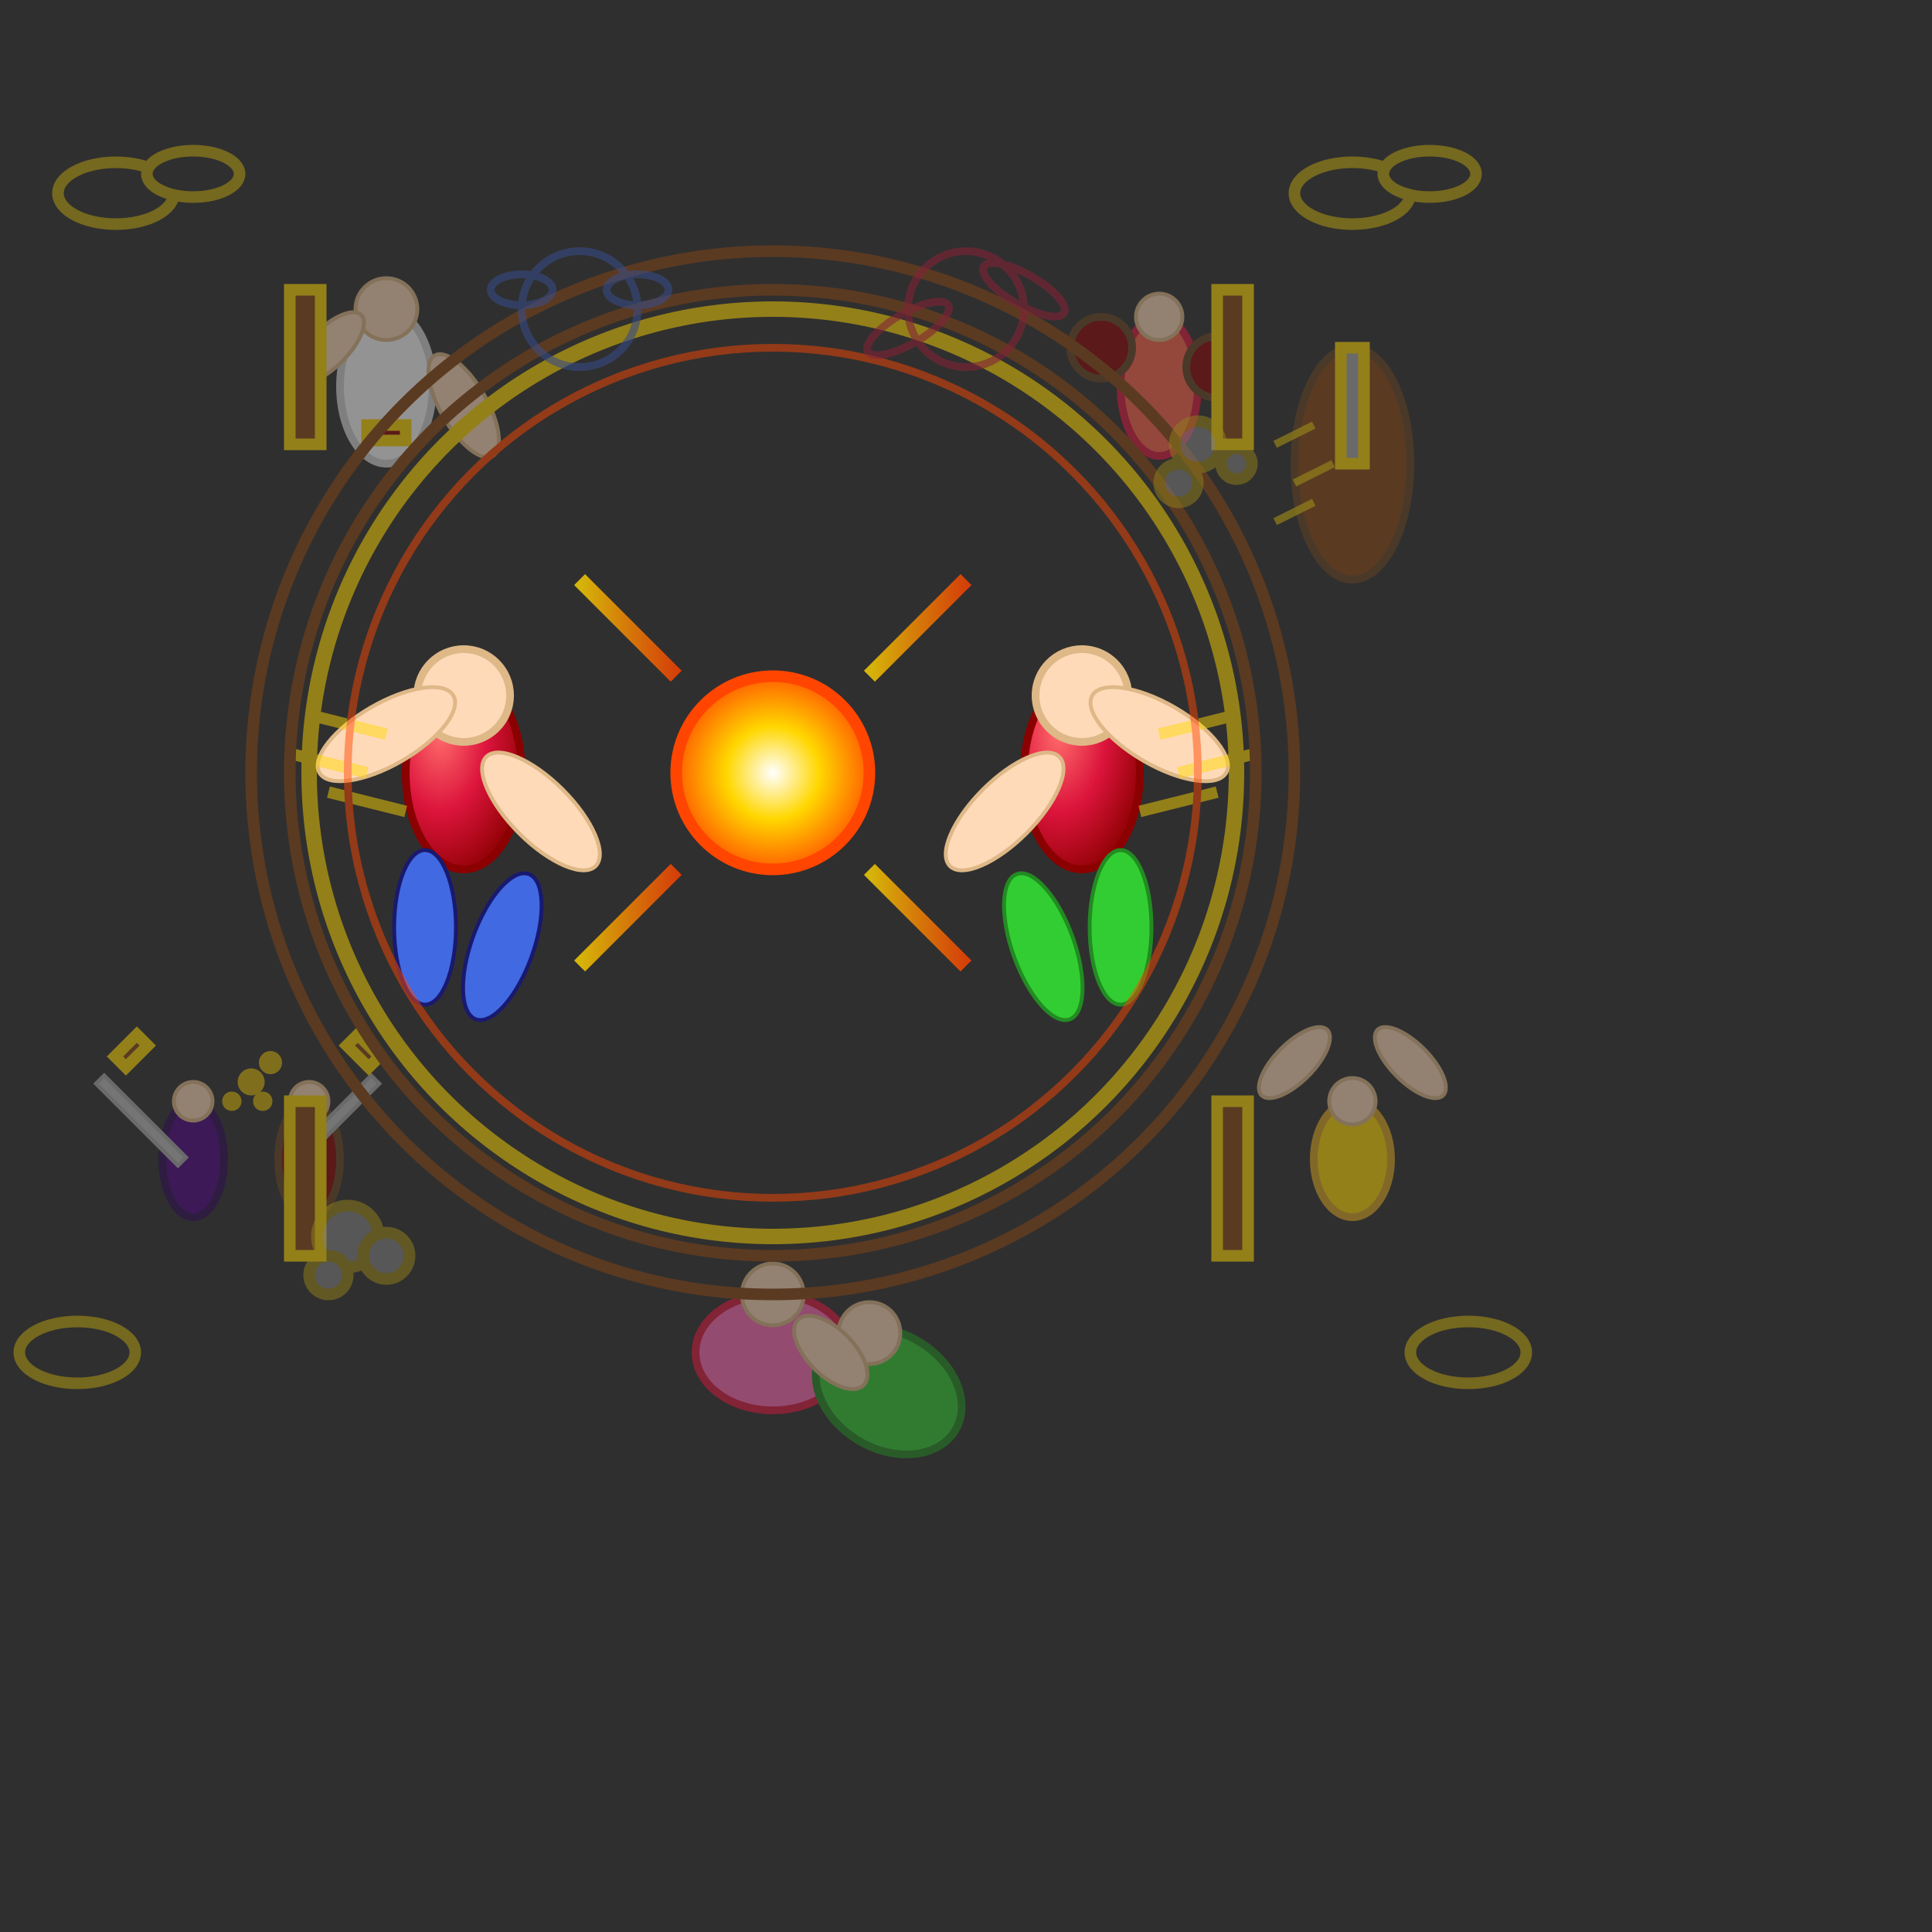 <svg viewBox="0 0 500 500" xmlns="http://www.w3.org/2000/svg">
  <defs>
    <radialGradient id="fightGradient" cx="0.3" cy="0.3" r="0.8">
      <stop offset="0%" stop-color="#FF6B6B"/>
      <stop offset="50%" stop-color="#DC143C"/>
      <stop offset="100%" stop-color="#8B0000"/>
    </radialGradient>
    <linearGradient id="energyGradient" x1="0%" y1="0%" x2="100%" y2="0%">
      <stop offset="0%" stop-color="#FFD700"/>
      <stop offset="50%" stop-color="#FF8C00"/>
      <stop offset="100%" stop-color="#FF4500"/>
    </linearGradient>
    <radialGradient id="explosionGradient" cx="0.5" cy="0.5" r="0.8">
      <stop offset="0%" stop-color="#FFF"/>
      <stop offset="30%" stop-color="#FFD700"/>
      <stop offset="70%" stop-color="#FF4500"/>
      <stop offset="100%" stop-color="#DC143C"/>
    </radialGradient>
  </defs>  <!-- Background -->
  <rect width="500" height="500" fill="#2F2F2F"/>
  
  <!-- Two fighters in combat -->
  <!-- Fighter 1 (left) -->
  <ellipse cx="120" cy="200" rx="15" ry="25" fill="url(#fightGradient)" stroke="#8B0000" stroke-width="2"/>
  <circle cx="120" cy="180" r="12" fill="#FFDAB9" stroke="#DEB887" stroke-width="2"/>
  
  <!-- Fighter 1 arms in action -->
  <ellipse cx="100" cy="190" rx="20" ry="8" fill="#FFDAB9" stroke="#DEB887" stroke-width="1" transform="rotate(-30 100 190)"/>
  <ellipse cx="140" cy="210" rx="20" ry="8" fill="#FFDAB9" stroke="#DEB887" stroke-width="1" transform="rotate(45 140 210)"/>
  
  <!-- Fighter 1 legs -->
  <ellipse cx="110" cy="240" rx="8" ry="20" fill="#4169E1" stroke="#191970" stroke-width="1"/>
  <ellipse cx="130" cy="245" rx="8" ry="20" fill="#4169E1" stroke="#191970" stroke-width="1" transform="rotate(20 130 245)"/>
  
  <!-- Fighter 2 (right) -->
  <ellipse cx="280" cy="200" rx="15" ry="25" fill="url(#fightGradient)" stroke="#8B0000" stroke-width="2"/>
  <circle cx="280" cy="180" r="12" fill="#FFDAB9" stroke="#DEB887" stroke-width="2"/>
  
  <!-- Fighter 2 arms in action -->
  <ellipse cx="260" cy="210" rx="20" ry="8" fill="#FFDAB9" stroke="#DEB887" stroke-width="1" transform="rotate(-45 260 210)"/>
  <ellipse cx="300" cy="190" rx="20" ry="8" fill="#FFDAB9" stroke="#DEB887" stroke-width="1" transform="rotate(30 300 190)"/>
  
  <!-- Fighter 2 legs -->
  <ellipse cx="290" cy="240" rx="8" ry="20" fill="#32CD32" stroke="#228B22" stroke-width="1"/>
  <ellipse cx="270" cy="245" rx="8" ry="20" fill="#32CD32" stroke="#228B22" stroke-width="1" transform="rotate(-20 270 245)"/>
  
  <!-- Impact explosion between fighters -->
  <circle cx="200" cy="200" r="25" fill="url(#explosionGradient)" stroke="#FF4500" stroke-width="3"/>
  
  <!-- Explosion rays -->
  <g stroke="url(#energyGradient)" stroke-width="4" opacity="0.8">
  <path d="M175 175 L150 150"/>
  <path d="M225 175 L250 150"/>
  <path d="M225 225 L250 250"/>
  <path d="M175 225 L150 250"/>
  <path d="M175 200 L140 200"/>
  <path d="M225 200 L260 200"/>
  <path d="M200 175 L200 140"/>
  <path d="M200 225 L200 260"/>
  
  <!-- Speed lines showing movement -->
  <g stroke="#FFD700" stroke-width="3" opacity="0.6">
  <path d="M80 185 L100 190"/>
  <path d="M75 195 L95 200"/>
  <path d="M85 205 L105 210"/>
  
  <path d="M320 185 L300 190"/>
  <path d="M325 195 L305 200"/>
  <path d="M315 205 L295 210"/>
  
    <!-- Martial arts scene -->
    <!-- Karate fighter -->
    <ellipse cx="100" cy="100" rx="12" ry="20" fill="#FFF" stroke="#D3D3D3" stroke-width="2"/>
    <circle cx="100" cy="80" r="8" fill="#FFDAB9" stroke="#DEB887" stroke-width="1"/>
  
    <!-- Karate uniform belt -->
    <rect x="95" y="110" width="10" height="4" fill="#8B0000"/>
  
    <!-- Karate kick -->
    <ellipse cx="120" cy="105" rx="15" ry="6" fill="#FFDAB9" stroke="#DEB887" stroke-width="1" transform="rotate(60 120 105)"/>
  
    <!-- Karate hand strike -->
    <ellipse cx="85" cy="90" rx="12" ry="5" fill="#FFDAB9" stroke="#DEB887" stroke-width="1" transform="rotate(-45 85 90)"/>
  
    <!-- Boxing match -->
    <!-- Boxer 1 -->
    <ellipse cx="300" cy="100" rx="10" ry="18" fill="#FF6347" stroke="#DC143C" stroke-width="2"/>
    <circle cx="300" cy="82" r="6" fill="#FFDAB9" stroke="#DEB887" stroke-width="1"/>
  
    <!-- Boxing gloves -->
    <circle cx="285" cy="90" r="8" fill="#8B0000" stroke="#654321" stroke-width="2"/>
    <circle cx="315" cy="95" r="8" fill="#8B0000" stroke="#654321" stroke-width="2"/>
  
    <!-- Punching bag -->
    <ellipse cx="350" cy="120" rx="15" ry="30" fill="#8B4513" stroke="#654321" stroke-width="2"/>
  
    <!-- Punching bag chain -->
    <rect x="347" y="90" width="6" height="30" fill="#A9A9A9"/>
  
    <!-- Impact on punching bag -->
    <g stroke="#FFD700" stroke-width="2" opacity="0.7">
    <path d="M330 115 L340 110"/>
    <path d="M335 125 L345 120"/>
    <path d="M330 135 L340 130"/>
    </g>
  
    <!-- Sword fighting -->
    <!-- Swordsman 1 -->
    <ellipse cx="50" cy="300" rx="8" ry="15" fill="#4B0082" stroke="#2E0854" stroke-width="2"/>
    <circle cx="50" cy="285" r="5" fill="#FFDAB9" stroke="#DEB887" stroke-width="1"/>
  
    <!-- Sword 1 -->
    <rect x="35" y="275" width="3" height="30" fill="#C0C0C0" stroke="#A9A9A9" stroke-width="1" transform="rotate(-45 36.5 290)"/>
    <rect x="30" y="270" width="8" height="4" fill="#8B4513" transform="rotate(-45 34 272)"/>
  
    <!-- Swordsman 2 -->
    <ellipse cx="80" cy="300" rx="8" ry="15" fill="#8B0000" stroke="#654321" stroke-width="2"/>
    <circle cx="80" cy="285" r="5" fill="#FFDAB9" stroke="#DEB887" stroke-width="1"/>
  
    <!-- Sword 2 -->
    <rect x="85" y="275" width="3" height="30" fill="#C0C0C0" stroke="#A9A9A9" stroke-width="1" transform="rotate(45 86.5 290)"/>
    <rect x="90" y="270" width="8" height="4" fill="#8B4513" transform="rotate(45 94 272)"/>
  
    <!-- Sword clash sparks -->
    <g fill="#FFD700" opacity="0.8">
    <circle cx="65" cy="280" r="2"/>
    <circle cx="70" cy="275" r="1.5"/>
    <circle cx="60" cy="285" r="1"/>
    <circle cx="68" cy="285" r="1"/>
    </g>
  
    <!-- Wrestling scene -->
    <!-- Wrestler 1 -->
    <ellipse cx="200" cy="350" rx="20" ry="15" fill="#FF69B4" stroke="#DC143C" stroke-width="2"/>
    <circle cx="200" cy="335" r="8" fill="#FFDAB9" stroke="#DEB887" stroke-width="1"/>
  
    <!-- Wrestler 2 -->
    <ellipse cx="230" cy="360" rx="20" ry="15" fill="#32CD32" stroke="#228B22" stroke-width="2" transform="rotate(30 230 360)"/>
    <circle cx="225" cy="345" r="8" fill="#FFDAB9" stroke="#DEB887" stroke-width="1"/>
  
    <!-- Wrestling hold -->
    <ellipse cx="215" cy="350" rx="12" ry="6" fill="#FFDAB9" stroke="#DEB887" stroke-width="1" transform="rotate(45 215 350)"/>
  
    <!-- Fighting arena/ring -->
    <circle cx="200" cy="200" r="120" fill="none" stroke="#FFD700" stroke-width="4"/>
    <circle cx="200" cy="200" r="110" fill="none" stroke="#FF4500" stroke-width="2"/>
  
    <!-- Arena ropes -->
    <g stroke="#8B4513" stroke-width="3" fill="none">
    <circle cx="200" cy="200" r="125"/>
    <circle cx="200" cy="200" r="135"/>
    </g>
  
    <!-- Corner posts -->
    <rect x="315" y="75" width="8" height="40" fill="#8B4513"/>
    <rect x="75" y="75" width="8" height="40" fill="#8B4513"/>
    <rect x="315" y="285" width="8" height="40" fill="#8B4513"/>
    <rect x="75" y="285" width="8" height="40" fill="#8B4513"/>
  
    <!-- Crowd cheering (simplified) -->
    <g fill="#2F2F2F" opacity="0.7">
    <ellipse cx="350" cy="50" rx="15" ry="8"/>
    <ellipse cx="370" cy="45" rx="12" ry="6"/>
    <ellipse cx="30" cy="50" rx="15" ry="8"/>
    <ellipse cx="50" cy="45" rx="12" ry="6"/>
    <ellipse cx="380" cy="350" rx="15" ry="8"/>
    <ellipse cx="20" cy="350" rx="15" ry="8"/>
    </g>
  
    <!-- Fighting sound effects -->
    <g fill="#FFD700" font-family="Arial, sans-serif" font-size="20" font-weight="bold">
    
    </g>
  
    <!-- Dust clouds from fighting -->
    <g fill="#D3D3D3" opacity="0.5">
    <circle cx="90" cy="320" r="8"/>
    <circle cx="100" cy="325" r="6"/>
    <circle cx="85" cy="330" r="5"/>
    
    <circle cx="310" cy="115" r="6"/>
    <circle cx="320" cy="120" r="4"/>
    <circle cx="305" cy="125" r="5"/>
    </g>
  
    <!-- Fighting stances demonstration -->
    <!-- Guard position -->
    <g stroke="#4169E1" stroke-width="2" fill="none" opacity="0.6">
    <circle cx="150" cy="80" r="15"/>
    <ellipse cx="135" cy="75" rx="8" ry="4"/>
    <ellipse cx="165" cy="75" rx="8" ry="4"/>
    </g>
  
    <!-- Attack position -->
    <g stroke="#DC143C" stroke-width="2" fill="none" opacity="0.6">
    <circle cx="250" cy="80" r="15"/>
    <ellipse cx="235" cy="85" rx="12" ry="4" transform="rotate(-30 235 85)"/>
    <ellipse cx="265" cy="75" rx="12" ry="4" transform="rotate(30 265 75)"/>
    </g>
  
    <!-- Victory pose -->
    <ellipse cx="350" cy="300" rx="10" ry="15" fill="#FFD700" stroke="#DAA520" stroke-width="2"/>
    <circle cx="350" cy="285" r="6" fill="#FFDAB9" stroke="#DEB887" stroke-width="1"/>
  
    <!-- Raised arms in victory -->
    <ellipse cx="335" cy="275" rx="12" ry="5" fill="#FFDAB9" stroke="#DEB887" stroke-width="1" transform="rotate(-45 335 275)"/>
    <ellipse cx="365" cy="275" rx="12" ry="5" fill="#FFDAB9" stroke="#DEB887" stroke-width="1" transform="rotate(45 365 275)"/>
  
    <!-- Chinese character -->
    
    <!-- Title -->
    
    </g>
  </g>
</svg> 